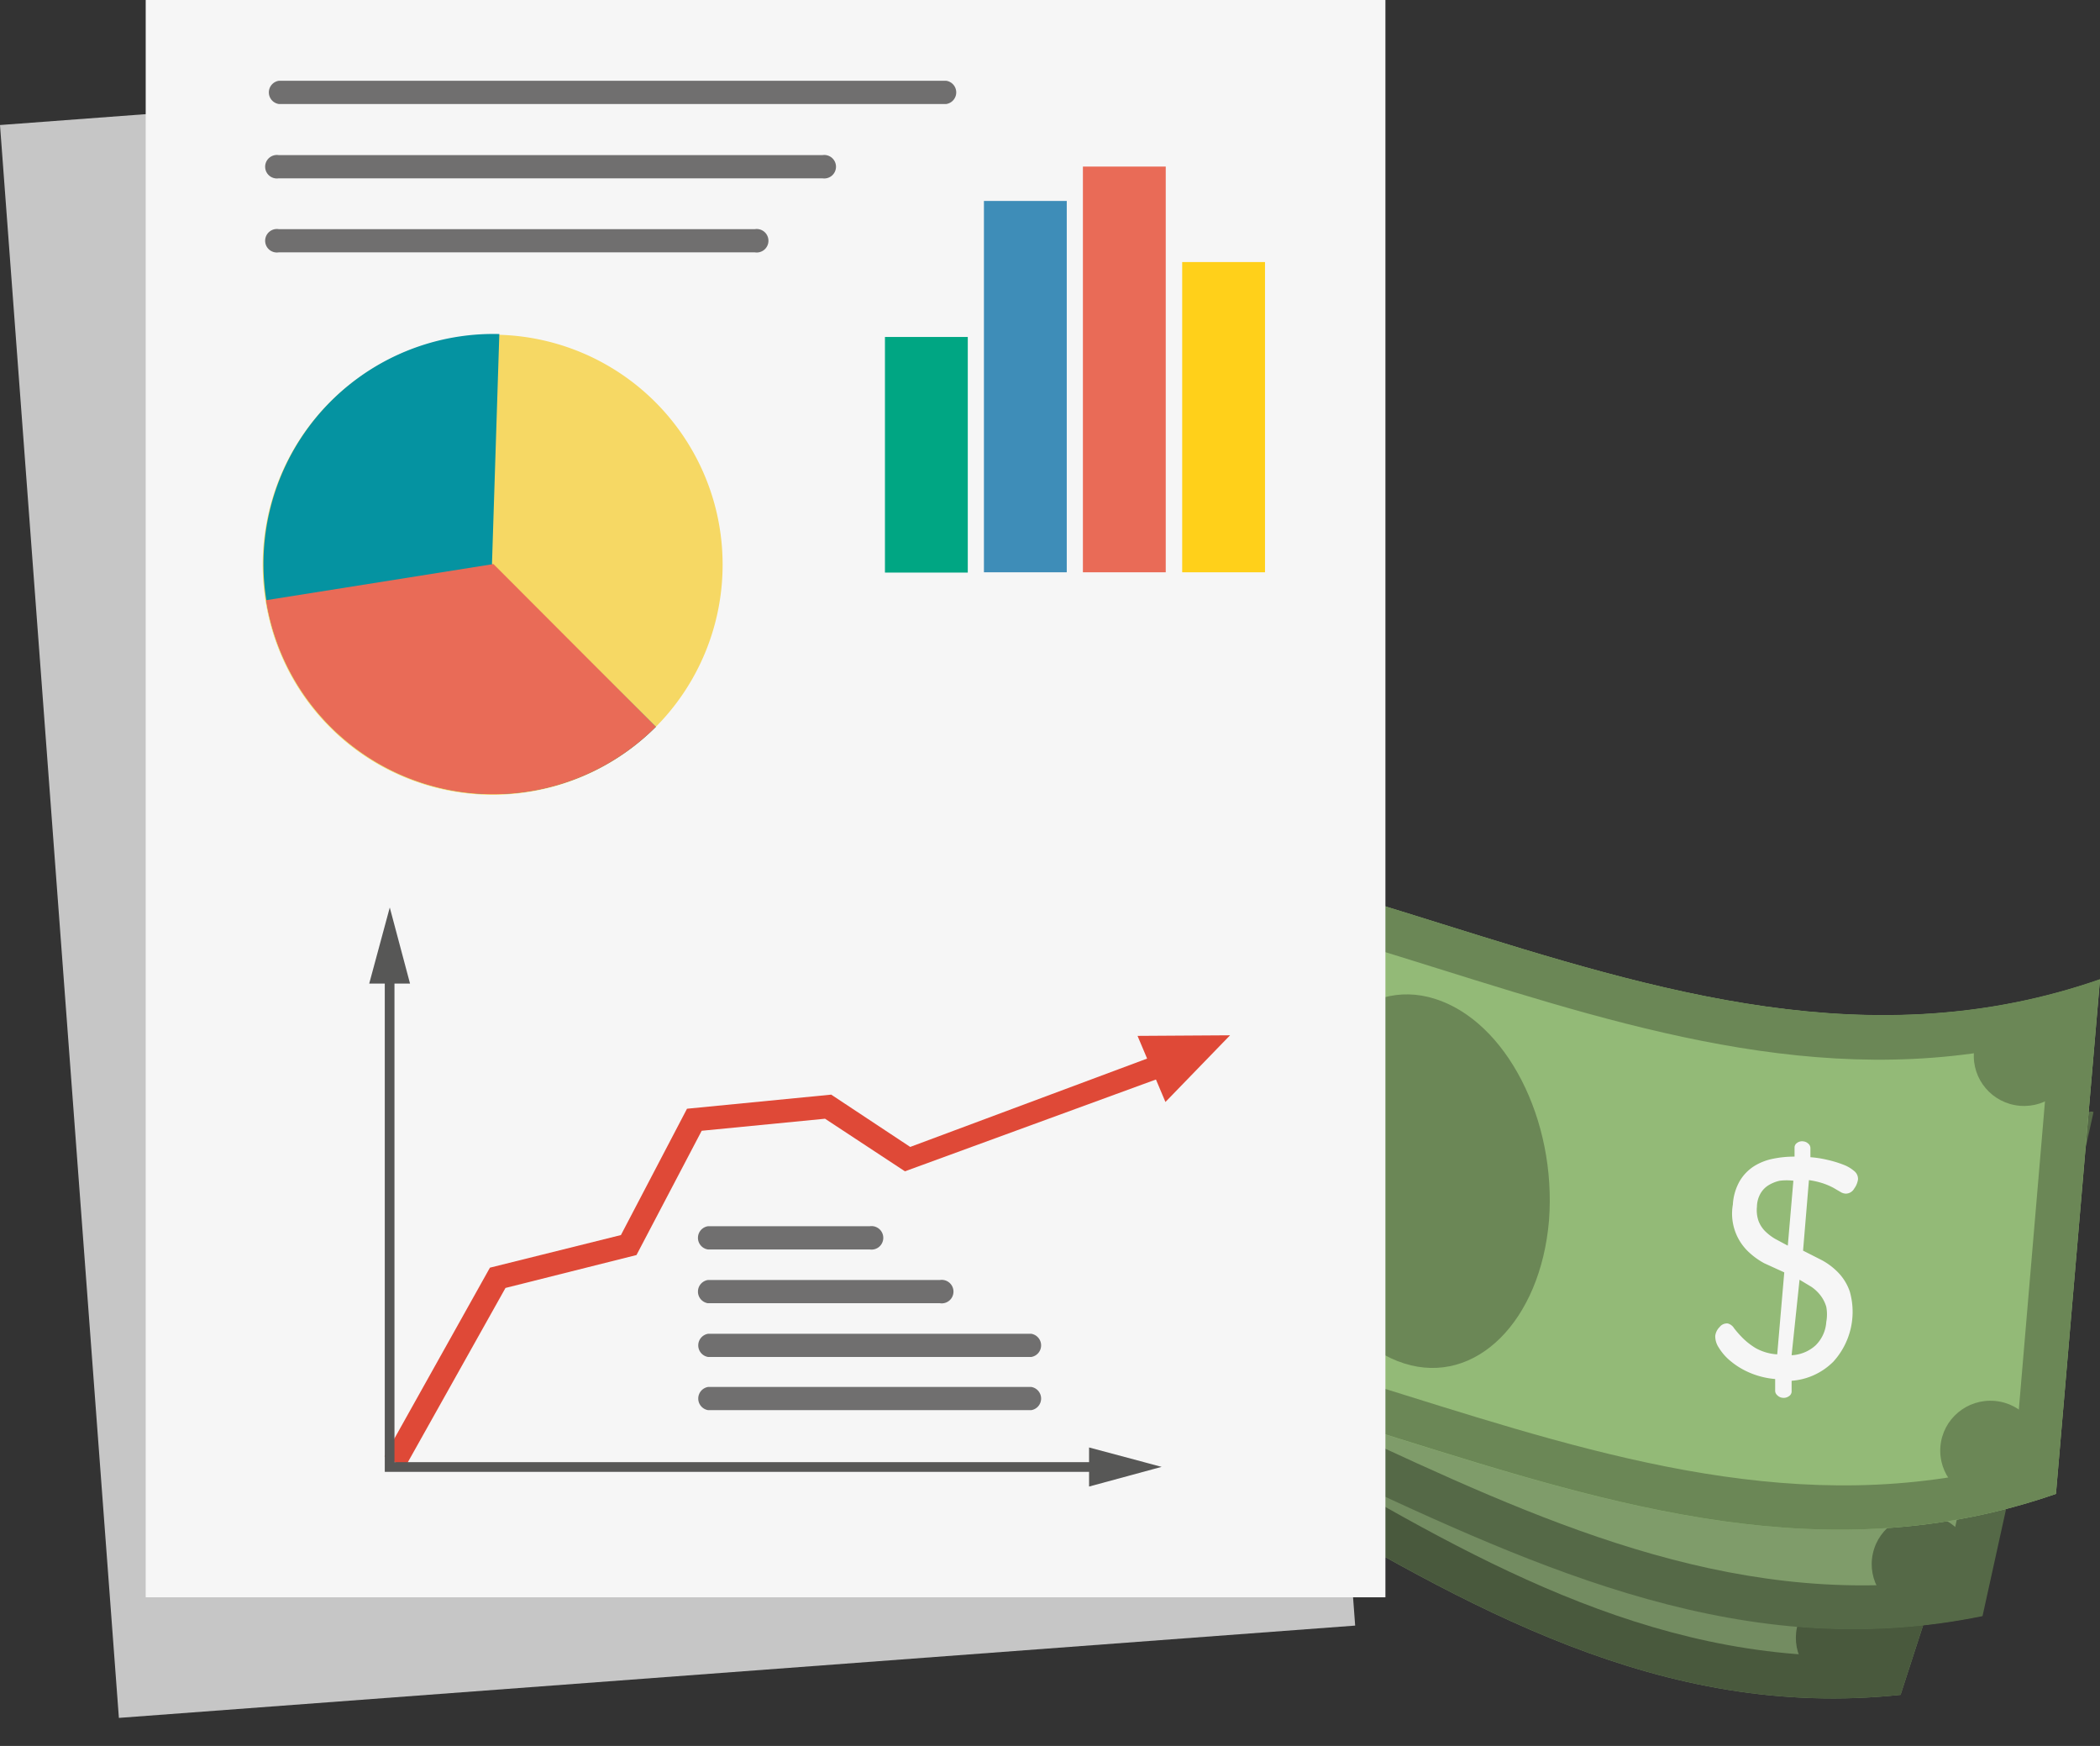 <svg xmlns="http://www.w3.org/2000/svg" viewBox="-0.001 0 71.501 59.43"><rect x="-0.001" y="0" width="71.501" height="59.43" fill="#333333" stroke="none"/><title>Depositphotos_87521710_12</title><g data-name="Layer 2"><g data-name="Layer 1"><path d="M64.71 57.69c-16.34 1.74-26.5-15.59-42.83-13.85l5.41-16.72C43.62 25.38 53.78 42.71 70.12 41z" fill="#738c61" fill-rule="evenodd"/><path d="M68 42.53l-4.46 13.83C48.69 56.82 38.83 41.82 24 42.28l4.48-13.83C43.31 28 53.16 43 68 42.53zM70.12 41c-16.33 1.74-26.5-15.59-42.83-13.85l-5.41 16.69c16.33-1.74 26.5 15.59 42.83 13.85L70.12 41z" fill="#49593d" fill-rule="evenodd"/><path d="M50 44.71c-1.06 3.28-3.71 4.92-5.91 3.62S41 43.37 42 40.1s3.71-4.92 5.91-3.62S51 41.44 50 44.71z" fill="#49593d" fill-rule="evenodd"/><path d="M33.16 40.18a3.35 3.35 0 0 1-.82-.38 2.71 2.71 0 0 1-.56-.48 1.56 1.56 0 0 1-.3-.48.61.61 0 0 1 0-.39.59.59 0 0 1 .22-.28.37.37 0 0 1 .31-.09.31.31 0 0 1 .18.18 3.2 3.2 0 0 0 .21.35 2.35 2.35 0 0 0 .37.41 1.86 1.86 0 0 0 .67.35l.86-2.67-.59-.47a2.55 2.55 0 0 1-.49-.52 1.63 1.63 0 0 1-.26-.64 1.72 1.72 0 0 1 .09-.84 2 2 0 0 1 .42-.76 1.73 1.73 0 0 1 .61-.42 1.94 1.94 0 0 1 .71-.14 3 3 0 0 1 .72.08l.1-.3a.2.2 0 0 1 .12-.12.28.28 0 0 1 .21 0 .29.29 0 0 1 .16.13.2.2 0 0 1 0 .18l-.09.28a3 3 0 0 1 .53.25 3.37 3.37 0 0 1 .46.32 1.36 1.36 0 0 1 .3.35.4.4 0 0 1 .05.33.63.63 0 0 1-.19.26.29.29 0 0 1-.32.07.43.43 0 0 1-.16-.12l-.2-.21a2.3 2.3 0 0 0-.3-.25 2.46 2.46 0 0 0-.44-.24L35 36.19a7.2 7.2 0 0 1 .54.5 2.39 2.39 0 0 1 .43.6 2.05 2.05 0 0 1 .21.75 2.31 2.31 0 0 1-.13.93 1.9 1.9 0 0 1-.94 1.23 2.3 2.3 0 0 1-1.46.14l-.12.36a.19.19 0 0 1-.13.12.29.29 0 0 1-.2 0 .29.29 0 0 1-.16-.13.2.2 0 0 1 0-.17zm.71-5.81a1 1 0 0 0-.06.47.9.9 0 0 0 .14.38 1.75 1.75 0 0 0 .28.33l.37.31.68-2.11a1.85 1.85 0 0 0-.46-.05 1.23 1.23 0 0 0-.41.08.88.88 0 0 0-.33.22 1 1 0 0 0-.21.37zm1.4 4.36a1.5 1.5 0 0 0 .08-.52 1.29 1.29 0 0 0-.1-.44 1.45 1.45 0 0 0-.25-.37 3.49 3.49 0 0 0-.33-.33l-.8 2.47a1.3 1.3 0 0 0 .86-.1 1.14 1.14 0 0 0 .54-.71z" fill="#c8c8c8"/><path d="M56.27 51.71a2.83 2.83 0 0 1-.81-.41 2.61 2.61 0 0 1-.54-.54 1.8 1.8 0 0 1-.28-.53.69.69 0 0 1 0-.41.51.51 0 0 1 .21-.26.31.31 0 0 1 .3-.06.36.36 0 0 1 .17.21 3.85 3.85 0 0 0 .2.38 2.43 2.43 0 0 0 .36.44 1.7 1.7 0 0 0 .66.37l.86-2.67-.58-.49a2.51 2.51 0 0 1-.48-.57 1.78 1.78 0 0 1-.15-1.56 1.81 1.81 0 0 1 .42-.74 1.5 1.5 0 0 1 .59-.37 1.93 1.93 0 0 1 .69-.1 3.58 3.58 0 0 1 .71.1l.1-.3a.19.19 0 0 1 .12-.12.28.28 0 0 1 .21 0 .29.29 0 0 1 .16.12.2.2 0 0 1 0 .17l-.09.28a3.71 3.71 0 0 1 .54.22 3.84 3.84 0 0 1 .48.28 1.26 1.26 0 0 1 .32.3.34.34 0 0 1 .06.31.71.71 0 0 1-.19.27.33.33 0 0 1-.33.1.39.39 0 0 1-.16-.1l-.21-.19a2.31 2.31 0 0 0-.3-.23 2.76 2.76 0 0 0-.45-.22l-.74 2.29c.19.15.37.3.55.47a2.32 2.32 0 0 1 .45.55 1.75 1.75 0 0 1 .22.7 2.53 2.53 0 0 1-1.08 2.2 2.25 2.25 0 0 1-1.49.23l-.12.36a.2.2 0 0 1-.13.12.3.3 0 0 1-.2 0 .28.28 0 0 1-.16-.13.2.2 0 0 1 0-.17zm.73-5.86a1.1 1.1 0 0 0-.06.47 1 1 0 0 0 .13.39 1.77 1.77 0 0 0 .28.35 4.36 4.36 0 0 0 .36.32l.68-2.11a2.06 2.06 0 0 0-.45-.06 1.22 1.22 0 0 0-.4.06.82.82 0 0 0-.33.2 1 1 0 0 0-.21.38zm1.4 4.35a1.43 1.43 0 0 0 .08-.52 1.16 1.16 0 0 0-.1-.42 1.38 1.38 0 0 0-.24-.35 4.32 4.32 0 0 0-.33-.32L57 51.05a1.31 1.31 0 0 0 .87-.14 1.23 1.23 0 0 0 .53-.71z" fill="#c8c8c8"/><ellipse cx="28.97" cy="28.84" rx="1.7" ry="1.71" transform="rotate(-72.07 28.978 28.837)" fill="#49593d"/><ellipse cx="24.83" cy="41.67" rx="1.7" ry="1.71" transform="rotate(-72.07 24.826 41.667)" fill="#49593d"/><ellipse cx="62.86" cy="55.75" rx="1.7" ry="1.71" transform="rotate(-72.07 62.861 55.757)" fill="#49593d"/><ellipse cx="67.01" cy="42.93" rx="1.7" ry="1.71" transform="rotate(-72.07 67.013 42.927)" fill="#49593d"/><path d="M67.46 55c-16.09 3.29-27.87-13-44-9.69l3.78-17.16c16.09-3.29 27.87 13 44 9.69z" fill="#7f9c6a" fill-rule="evenodd"/><path d="M69.3 39.59l-3.13 14.2c-14.74 1.88-26-12.1-40.73-10.22l3.13-14.2c14.74-1.88 26 12.1 40.73 10.22zm1.94-1.75c-16.09 3.29-27.87-13-44-9.69L23.5 45.32c16.09-3.29 27.87 13 44 9.69l3.78-17.16z" fill="#556947" fill-rule="evenodd"/><path d="M51.57 43.49c-.74 3.36-3.22 5.26-5.53 4.17s-3.59-4.64-2.85-8 3.22-5.26 5.53-4.17 3.58 4.64 2.85 8z" fill="#556947" fill-rule="evenodd"/><path d="M34.38 40.6a3.35 3.35 0 0 1-.85-.3 2.67 2.67 0 0 1-.6-.42 1.55 1.55 0 0 1-.34-.45.6.6 0 0 1-.07-.39.6.6 0 0 1 .19-.3.37.37 0 0 1 .3-.12.31.31 0 0 1 .2.16 3.27 3.27 0 0 0 .25.33 2.36 2.36 0 0 0 .41.37 1.85 1.85 0 0 0 .7.28l.6-2.74-.63-.41a2.5 2.5 0 0 1-.54-.47 1.63 1.63 0 0 1-.32-.62 1.72 1.72 0 0 1 0-.85 2 2 0 0 1 .35-.8 1.71 1.71 0 0 1 .57-.48 2 2 0 0 1 .69-.21 3 3 0 0 1 .72 0l.07-.31a.2.2 0 0 1 .11-.13.3.3 0 0 1 .38.09.2.2 0 0 1 0 .17l-.06.29a3 3 0 0 1 .55.19 3.27 3.27 0 0 1 .49.28 1.34 1.34 0 0 1 .34.32.4.4 0 0 1 .09.32.62.62 0 0 1-.16.27.29.29 0 0 1-.31.1.43.43 0 0 1-.17-.1l-.22-.19a2.21 2.21 0 0 0-.32-.22 2.42 2.42 0 0 0-.46-.2l-.52 2.36a7.15 7.15 0 0 1 .59.45 2.38 2.38 0 0 1 .49.56 2 2 0 0 1 .28.73 2.33 2.33 0 0 1 0 .94 1.9 1.9 0 0 1-.82 1.31 2.29 2.29 0 0 1-1.44.28l-.08.37a.19.19 0 0 1-.12.13.31.31 0 0 1-.38-.09.2.2 0 0 1 0-.17zm.15-5.85a1 1 0 0 0 0 .47.91.91 0 0 0 .17.36 1.78 1.78 0 0 0 .31.3l.39.28.48-2.16a1.82 1.82 0 0 0-.46 0 1.23 1.23 0 0 0-.4.11.9.9 0 0 0-.31.25 1 1 0 0 0-.18.39zM36.35 39a1.5 1.5 0 0 0 0-.53 1.32 1.32 0 0 0-.14-.43 1.47 1.47 0 0 0-.26-.35 3.58 3.58 0 0 0-.36-.3l-.56 2.53a1.3 1.3 0 0 0 .84-.18 1.14 1.14 0 0 0 .48-.74z" fill="#d8d8d8"/><path d="M58.49 49.86a2.81 2.81 0 0 1-.84-.34 2.62 2.62 0 0 1-.59-.48 1.82 1.82 0 0 1-.33-.5.69.69 0 0 1-.06-.41.51.51 0 0 1 .19-.28.32.32 0 0 1 .29-.09.37.37 0 0 1 .19.19 3.73 3.73 0 0 0 .24.36 2.37 2.37 0 0 0 .4.4 1.69 1.69 0 0 0 .69.31l.6-2.74-.63-.43a2.49 2.49 0 0 1-.53-.52 1.78 1.78 0 0 1-.3-1.54 1.81 1.81 0 0 1 .34-.77 1.51 1.51 0 0 1 .55-.43 2 2 0 0 1 .68-.16 3.69 3.69 0 0 1 .72 0l.07-.31a.2.2 0 0 1 .11-.13.28.28 0 0 1 .21 0 .29.29 0 0 1 .17.11.19.19 0 0 1 0 .17l-.06.29a3.67 3.67 0 0 1 .56.17 3.89 3.89 0 0 1 .5.23 1.25 1.25 0 0 1 .35.27.34.34 0 0 1 .09.3.71.71 0 0 1-.17.29.33.33 0 0 1-.32.13.38.38 0 0 1-.17-.08l-.22-.17a2.41 2.41 0 0 0-.33-.2 2.67 2.67 0 0 0-.46-.18L60 45.7c.2.13.4.27.6.41a2.31 2.31 0 0 1 .5.5 1.76 1.76 0 0 1 .29.67 2.16 2.16 0 0 1 0 .91 2.14 2.14 0 0 1-.83 1.38 2.24 2.24 0 0 1-1.46.37l-.08.37a.2.2 0 0 1-.12.13.29.29 0 0 1-.2 0 .28.28 0 0 1-.18-.11.2.2 0 0 1 0-.17zm.16-5.9a1.09 1.09 0 0 0 0 .48 1 1 0 0 0 .17.38 1.73 1.73 0 0 0 .31.32 4.34 4.34 0 0 0 .39.28l.48-2.18a2.09 2.09 0 0 0-.46 0 1.24 1.24 0 0 0-.39.1.81.81 0 0 0-.31.23.92.92 0 0 0-.19.43zm1.82 4.19a1.45 1.45 0 0 0 0-.52 1.18 1.18 0 0 0-.14-.41 1.36 1.36 0 0 0-.27-.33 4.31 4.31 0 0 0-.36-.29l-.56 2.53a1.3 1.3 0 0 0 .85-.22 1.23 1.23 0 0 0 .48-.77z" fill="#d8d8d8"/><ellipse cx="29.13" cy="29.7" rx="1.7" ry="1.71" transform="rotate(-77.57 29.13 29.707)" fill="#556947"/><ellipse cx="26.23" cy="42.87" rx="1.7" ry="1.71" transform="rotate(-77.59 26.225 42.87)" fill="#556947"/><ellipse cx="65.44" cy="53.25" rx="1.7" ry="1.71" transform="rotate(-77.57 65.436 53.25)" fill="#556947"/><ellipse cx="68.34" cy="40.08" rx="1.7" ry="1.71" transform="rotate(-77.59 68.335 40.086)" fill="#556947"/><path d="M70 50.85c-15.51 5.39-29.34-9.18-44.85-3.78l1.48-17.51c15.53-5.4 29.37 9.17 44.87 3.78z" fill="#93ba77" fill-rule="evenodd"/><path d="M69.81 35.33l-1.23 14.49c-14.36 3.82-27.36-8.56-41.73-4.74l1.22-14.49c14.37-3.82 27.36 8.56 41.73 4.74zm1.69-2c-15.5 5.4-29.34-9.17-44.86-3.78l-1.47 17.52c15.51-5.4 29.34 9.17 44.83 3.78l1.5-17.51z" fill="#6b8756" fill-rule="evenodd"/><path d="M52.74 41.54c-.29 3.43-2.5 5.64-4.93 4.87s-4.17-4.12-3.88-7.54 2.5-5.64 4.93-4.87 4.14 4.12 3.88 7.54z" fill="#6b8756" fill-rule="evenodd"/><path d="M35.32 40.95a3.38 3.38 0 0 1-.88-.19 2.67 2.67 0 0 1-.65-.34 1.56 1.56 0 0 1-.4-.4.6.6 0 0 1-.12-.37.58.58 0 0 1 .15-.32.37.37 0 0 1 .29-.16.31.31 0 0 1 .22.13 3.27 3.27 0 0 0 .29.29 2.37 2.37 0 0 0 .45.31 1.85 1.85 0 0 0 .73.19l.24-2.79L35 37a2.54 2.54 0 0 1-.6-.4 1.64 1.64 0 0 1-.4-.57 1.74 1.74 0 0 1-.1-.84 2 2 0 0 1 .24-.84 1.72 1.72 0 0 1 .5-.55 1.93 1.93 0 0 1 .66-.3 3 3 0 0 1 .72-.09v-.32a.19.19 0 0 1 .09-.15.28.28 0 0 1 .2 0 .28.28 0 0 1 .18.09.2.2 0 0 1 .07.16v.3a3 3 0 0 1 .57.12 3.26 3.26 0 0 1 .52.21A1.35 1.35 0 0 1 38 34a.39.39 0 0 1 .13.31.63.63 0 0 1-.12.29.29.29 0 0 1-.29.14.41.41 0 0 1-.18-.08l-.24-.16a2.23 2.23 0 0 0-.35-.18 2.43 2.43 0 0 0-.48-.13l-.2 2.4q.33.16.64.36a2.4 2.4 0 0 1 .56.49 2 2 0 0 1 .37.68 2.32 2.32 0 0 1 .09.93 1.9 1.9 0 0 1-.64 1.41 2.29 2.29 0 0 1-1.39.46v.38a.2.2 0 0 1-.1.14.3.3 0 0 1-.2 0 .29.29 0 0 1-.19-.09.2.2 0 0 1-.07-.16zm-.62-5.82a1.07 1.07 0 0 0 .05.47.92.92 0 0 0 .22.34 1.74 1.74 0 0 0 .35.26l.43.22.19-2.21a1.88 1.88 0 0 0-.46.05 1.24 1.24 0 0 0-.38.17.88.88 0 0 0-.27.29 1 1 0 0 0-.13.41zm2.35 3.93a1.5 1.5 0 0 0 0-.53 1.29 1.29 0 0 0-.19-.41 1.45 1.45 0 0 0-.31-.31 3.68 3.68 0 0 0-.39-.25l-.22 2.58a1.3 1.3 0 0 0 .81-.29 1.13 1.13 0 0 0 .3-.79z" fill="#f6f6f6"/><path d="M60.44 46.94a2.79 2.79 0 0 1-.88-.22 2.6 2.6 0 0 1-.65-.4 1.79 1.79 0 0 1-.39-.45.69.69 0 0 1-.12-.4.51.51 0 0 1 .15-.3.31.31 0 0 1 .28-.12.36.36 0 0 1 .21.16 3.54 3.54 0 0 0 .29.33 2.35 2.35 0 0 0 .45.35 1.7 1.7 0 0 0 .73.21l.24-2.79-.68-.31a2.5 2.5 0 0 1-.59-.44A1.79 1.79 0 0 1 59 41a1.81 1.81 0 0 1 .24-.81 1.52 1.52 0 0 1 .49-.5 1.93 1.93 0 0 1 .65-.25 3.55 3.55 0 0 1 .72-.07v-.32a.19.19 0 0 1 .09-.15.28.28 0 0 1 .2-.05.29.29 0 0 1 .18.08.2.2 0 0 1 .07.16v.3a3.66 3.66 0 0 1 .58.09 3.76 3.76 0 0 1 .53.16 1.23 1.23 0 0 1 .38.22.34.34 0 0 1 .13.29.7.7 0 0 1-.13.31.33.33 0 0 1-.29.17.38.38 0 0 1-.18-.06l-.24-.14a2.42 2.42 0 0 0-.35-.15 2.81 2.81 0 0 0-.48-.11l-.2 2.4.65.33a2.32 2.32 0 0 1 .56.43 1.75 1.75 0 0 1 .38.63 2.52 2.52 0 0 1-.56 2.39A2.24 2.24 0 0 1 61 47v.38a.2.2 0 0 1-.1.15.3.3 0 0 1-.2.05.29.29 0 0 1-.19-.09.2.2 0 0 1-.07-.16zm-.62-5.87a1.13 1.13 0 0 0 .05.48 1 1 0 0 0 .22.35 1.75 1.75 0 0 0 .35.27l.43.23.19-2.21a2 2 0 0 0-.46 0 1.23 1.23 0 0 0-.38.15.8.8 0 0 0-.27.27.93.93 0 0 0-.13.45zM62.18 45a1.42 1.42 0 0 0 0-.52 1.19 1.19 0 0 0-.2-.39 1.36 1.36 0 0 0-.31-.29l-.4-.24-.27 2.57a1.3 1.3 0 0 0 .81-.33 1.22 1.22 0 0 0 .37-.8z" fill="#f6f6f6"/><ellipse cx="28.68" cy="30.85" rx="1.7" ry="1.71" transform="rotate(-85.18 28.677 30.846)" fill="#6b8756"/><ellipse cx="27.54" cy="44.28" rx="1.7" ry="1.71" transform="rotate(-85.18 27.538 44.28)" fill="#6b8756"/><ellipse cx="67.78" cy="49.38" rx="1.7" ry="1.71" transform="rotate(-85.18 67.775 49.385)" fill="#6b8756"/><ellipse cx="68.91" cy="35.95" rx="1.7" ry="1.71" transform="rotate(-85.18 68.909 35.946)" fill="#6b8756"/><path fill="#c6c6c6" d="M-.001 4.256l42.093-3.143 4.048 54.22-42.093 3.142z"/><path fill="#f6f6f6" d="M4.96 0h42.21v54.37H4.96z"/><path d="M22.33 24.74a7.83 7.83 0 1 1 2-7.57 7.84 7.84 0 0 1-2 7.57z" fill="#f6d864"/><path d="M22.33 24.74A7.83 7.83 0 1 1 17 11.37l-.25 7.83z" fill="#0593a1"/><path d="M22.33 24.74a7.83 7.83 0 0 1-13.1-3.51 7.66 7.66 0 0 1-.17-.8l7.74-1.23z" fill="#e96b57"/><path fill="#00a683" d="M30.13 11.47h2.82v8.02h-2.82z"/><path fill="#3e8db8" d="M33.5 6.84h2.82v12.64H33.5z"/><path fill="#e96b57" d="M36.87 5.67h2.82v13.81h-2.82z"/><path fill="#ffd01a" d="M40.25 8.92h2.82v10.56h-2.82z"/><path fill="#df4937" d="M13.78 49.96l-.69-.39 3.59-6.42 4.46-1.11 2.25-4.3 4.91-.48 2.69 1.78 9.2-3.43.11.79-9.49 3.47-2.72-1.79-4.2.41-2.22 4.23-4.46 1.12-3.43 6.12z"/><path fill="#575756" d="M37.18 50.1H13.1V33.33h.33v16.44h23.75v.33z"/><path fill="#575756" d="M12.57 33.48l.7-2.59.69 2.59h-1.39z"/><path fill="#575756" d="M37.08 50.6l2.47-.67-2.47-.66v1.33z"/><path fill="#df4937" d="M38.73 35.26l3.15-.02-2.2 2.27-.95-2.25z"/><path d="M29.61 42.53H24.1a.4.4 0 0 1 0-.79h5.51a.4.4 0 1 1 0 .79z" fill="#706f6f"/><path d="M32 44.36h-7.9a.4.4 0 0 1 0-.79H32a.4.4 0 1 1 0 .79z" fill="#706f6f"/><path d="M32.22 3.54H9.49a.4.4 0 0 1 0-.79h22.73a.4.4 0 0 1 0 .79z" fill="#706f6f"/><path d="M28 6.07H9.49a.4.4 0 1 1 0-.79H28a.4.4 0 1 1 0 .79z" fill="#706f6f"/><path d="M25.7 8.59H9.49a.4.4 0 1 1 0-.79H25.7a.4.4 0 1 1 0 .79z" fill="#706f6f"/><path d="M35.11 46.19h-11a.4.4 0 0 1 0-.79h11a.4.4 0 0 1 0 .79z" fill="#706f6f"/><path d="M35.11 48h-11a.4.4 0 0 1 0-.79h11a.4.4 0 0 1 0 .79z" fill="#706f6f"/></g></g></svg>